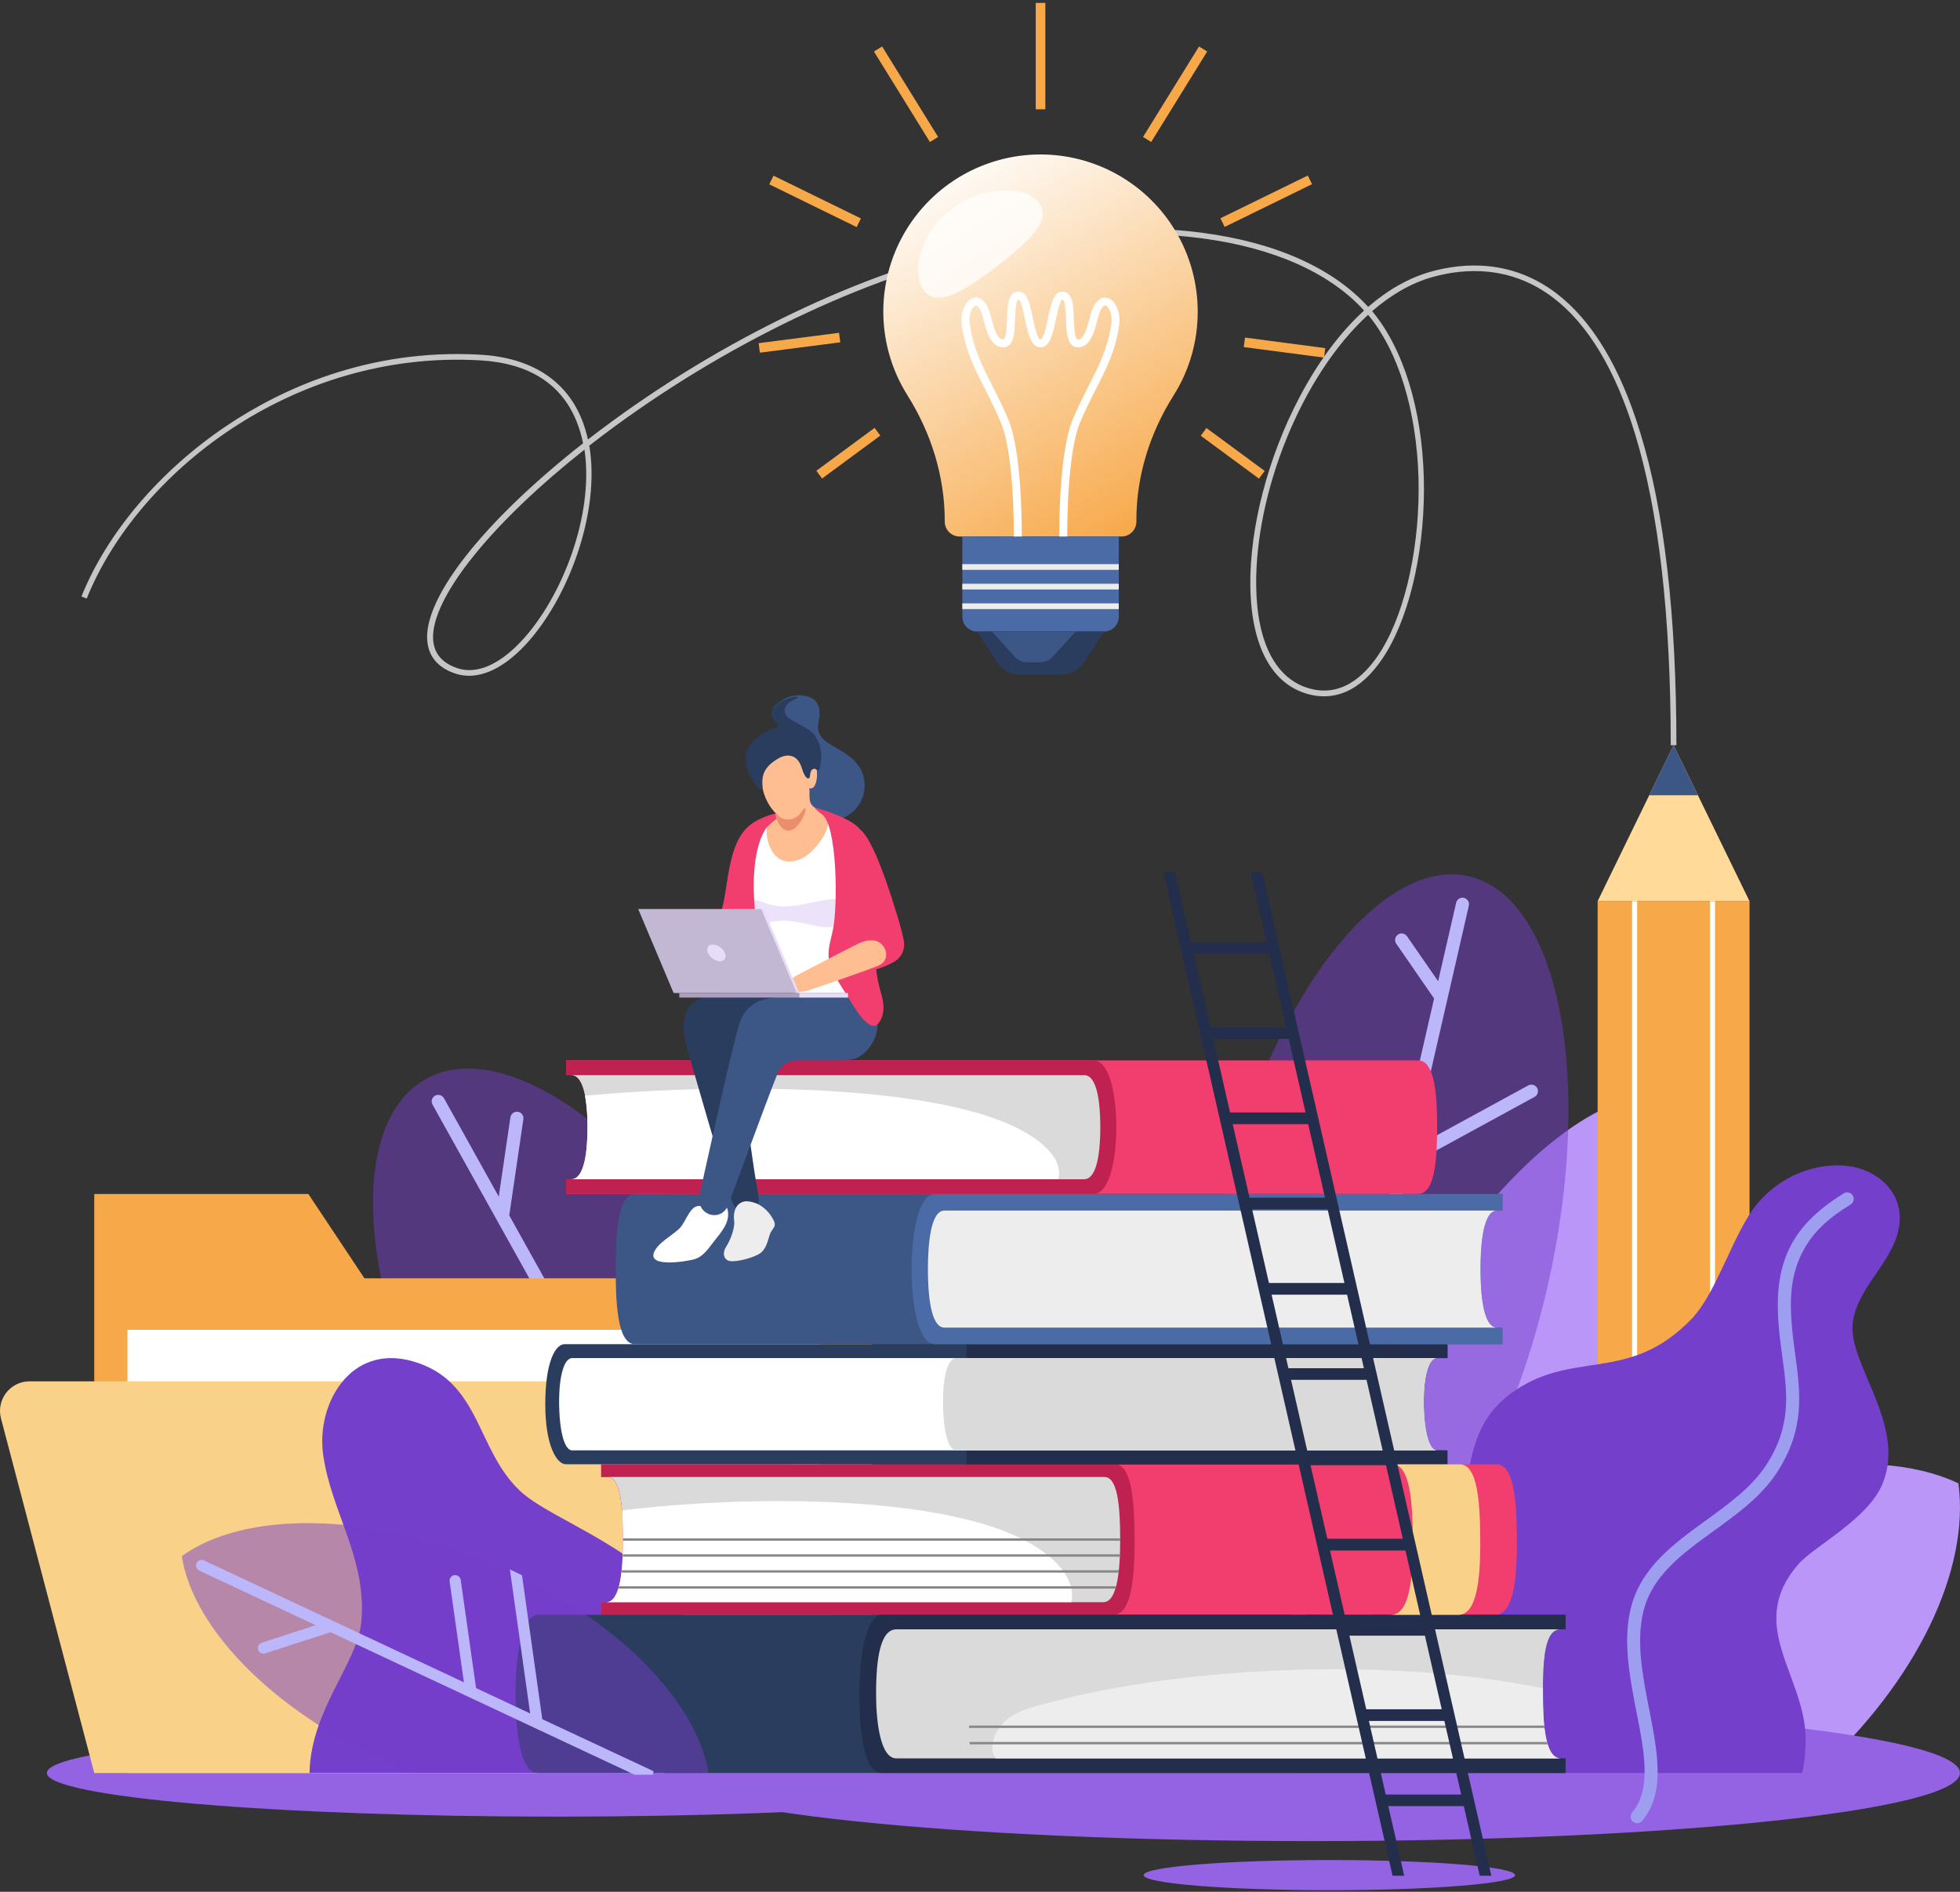 <svg width="573" height="553" viewBox="0 0 573 553" fill="none" xmlns="http://www.w3.org/2000/svg">
<rect x="0" y="0" width="573" height="553" fill="#333333" stroke="none"/>
<path d="M162.84 531.031C245.207 531.031 311.978 525.313 311.978 518.26C311.978 511.206 245.207 505.488 162.84 505.488C80.474 505.488 13.703 511.206 13.703 518.26C13.703 525.313 80.474 531.031 162.84 531.031Z" fill="#9463E3"/>
<path d="M223.392 492.92C246.605 480.001 243.286 429.793 215.978 380.777C188.67 331.76 147.714 302.498 124.5 315.416C101.287 328.335 104.606 378.543 131.914 427.56C159.222 476.576 200.178 505.839 223.392 492.92Z" fill="#743FCB" fill-opacity="0.5"/>
<path d="M223.389 494.848C223.047 494.849 222.711 494.758 222.416 494.585C222.121 494.412 221.877 494.164 221.711 493.865L126.441 322.883C126.196 322.438 126.136 321.915 126.276 321.427C126.415 320.94 126.742 320.526 127.184 320.278C127.468 320.12 127.788 320.037 128.112 320.039C128.454 320.038 128.79 320.129 129.085 320.302C129.38 320.474 129.624 320.723 129.79 321.022L145.808 349.79L149.213 326.612C149.285 326.159 149.515 325.746 149.863 325.446C150.211 325.147 150.653 324.981 151.112 324.978H151.389C151.892 325.052 152.345 325.323 152.648 325.731C152.951 326.138 153.08 326.65 153.006 327.152L148.881 355.288L225.061 492.004C225.306 492.448 225.365 492.971 225.226 493.459C225.086 493.947 224.76 494.36 224.317 494.608C224.032 494.764 223.713 494.846 223.389 494.848Z" fill="#BCB6FA"/>
<path d="M488.132 432.931C513.738 383.005 516.729 333.43 494.813 322.202C472.897 310.973 434.373 342.344 408.767 392.269C383.161 442.195 380.17 491.77 402.086 502.998C424.002 514.226 462.526 482.856 488.132 432.931Z" fill="#BB96F9"/>
<path d="M452.408 376.128C466.22 315.949 455.914 262.235 429.389 256.153C402.863 250.072 370.163 293.926 356.351 354.104C342.538 414.283 352.845 467.997 379.37 474.079C405.896 480.16 438.596 436.306 452.408 376.128Z" fill="#743FCB" fill-opacity="0.5"/>
<path d="M377.53 484.159C377.385 484.158 377.241 484.142 377.1 484.11C376.606 483.996 376.177 483.691 375.907 483.262C375.638 482.83 375.549 482.309 375.662 481.813L419.252 291.879L408.189 275.858C407.901 275.44 407.791 274.926 407.882 274.427C407.973 273.929 408.258 273.487 408.674 273.198C408.993 272.973 409.373 272.853 409.762 272.854C410.073 272.854 410.379 272.93 410.654 273.074C410.929 273.219 411.165 273.427 411.342 273.683L420.432 286.829L425.7 263.885C425.793 263.465 426.027 263.089 426.362 262.819C426.697 262.549 427.113 262.4 427.544 262.398C427.689 262.398 427.834 262.417 427.974 262.453C428.468 262.567 428.897 262.873 429.167 263.302C429.436 263.732 429.525 264.25 429.412 264.745L413.143 335.63L446.776 317.287C447.057 317.133 447.372 317.053 447.692 317.054C448.119 317.051 448.534 317.191 448.872 317.452C449.21 317.713 449.451 318.079 449.556 318.492C449.661 318.906 449.625 319.343 449.453 319.733C449.282 320.124 448.984 320.445 448.608 320.647L411.999 340.612L379.374 482.673C379.281 483.093 379.047 483.469 378.712 483.739C378.377 484.009 377.961 484.157 377.53 484.159Z" fill="#BCB6FA"/>
<path d="M106.551 373.675L90.152 349.022H27.556V373.675V518.26H254.939V373.675H106.551Z" fill="#F7A94A"/>
<path d="M239.88 388.726H37.268V518.254H239.88V388.726Z" fill="white"/>
<path d="M213.997 403.782H8.65C7.327 403.781 6.021 404.083 4.834 404.666C3.646 405.249 2.608 406.096 1.8 407.143C0.992 408.19 0.435 409.409 0.172 410.705C-0.091 412.001 -0.052 413.34 0.285 414.619L27.557 518.26H254.939L227.557 414.244C226.768 411.249 225.011 408.599 222.558 406.707C220.106 404.814 217.096 403.786 213.997 403.782Z" fill="#FAD189"/>
<path d="M511.468 263.436H467.06V518.26H511.468V263.436Z" fill="#F7A94A"/>
<path d="M489.261 217.854L467.06 263.436H511.468L489.261 217.854Z" fill="#FFDA99"/>
<path d="M496.378 232.468L489.261 217.854L482.143 232.468H496.378Z" fill="#3C5685"/>
<path d="M478.614 263.436H477.139V518.26H478.614V263.436Z" fill="white"/>
<path d="M501.388 263.436H499.912V518.26H501.388V263.436Z" fill="white"/>
<path d="M90.491 518.26C90.847 499.658 104.627 486.186 105.66 473.845C107.209 455.354 96.698 441.728 94.449 425.044C92.47 410.355 102.476 392.663 120.756 397.946C140.547 403.659 139.109 423.612 151.998 435.788C161.353 444.628 189.799 453.099 200.07 472.524C207.144 485.904 206.106 503.443 211.791 518.26H90.491Z" fill="url(#paint0_linear_1_22845)"/>
<path d="M530.983 518.26C560.252 491.746 575.944 459.052 572.533 433.595C545.783 421.106 502.359 429.811 464.22 457.811C440.285 475.356 423.014 497.207 414.409 518.26H530.983Z" fill="#BB96F9"/>
<path d="M383.584 538.182C488.196 538.182 573 529.262 573 518.26C573 507.257 488.196 498.337 383.584 498.337C278.973 498.337 194.169 507.257 194.169 518.26C194.169 529.262 278.973 538.182 383.584 538.182Z" fill="#9463E3"/>
<path d="M555.089 359.134C556.994 349.495 549.772 342.203 540.639 340.92C530.559 339.501 520.091 344.169 513.68 351.916C506.692 360.369 502.045 377.772 494.466 385.605C475.83 404.876 459.432 393.972 441.336 407.61C425.774 419.331 432.264 436.562 421.262 453.204C412.553 466.381 387.666 475.111 381.501 495.868C379.042 504.198 378.999 511.668 380.566 518.26H526.889C527.594 514.91 527.92 511.491 527.86 508.069C527.639 489.639 510.263 475.154 525.678 457.308C530.27 452 546.029 444.143 550.313 433.841C557.56 416.419 539.987 398.585 541.678 386.489C543.153 376.058 553.067 369.375 555.089 359.134Z" fill="url(#paint1_linear_1_22845)"/>
<path d="M437.501 428.054H175.754V431.74H177.537C181.378 431.74 182.146 440.088 182.146 450.046C182.146 459.464 181.237 468.353 177.229 468.353H175.748V472.039H437.034C442.148 472.039 443.463 462.824 443.463 451.392C443.47 439.376 442.775 428.054 437.501 428.054Z" fill="#F23E6E"/>
<path d="M325.9 428.054H175.754V431.74H177.537C181.378 431.74 182.146 440.088 182.146 450.046C182.146 459.464 181.237 468.353 177.229 468.353H175.748V472.039H325.414C330.141 472.039 331.696 463.838 331.696 450.593C331.696 437.527 330.62 428.054 325.9 428.054Z" fill="#BF2251"/>
<path d="M322.864 431.74H177.537C181.378 431.74 182.146 440.088 182.146 450.046C182.146 459.347 181.255 468.126 177.377 468.341H322.562C326.564 468.341 327.48 459.451 327.48 450.034C327.473 440.07 326.711 431.74 322.864 431.74Z" fill="#DADADA"/>
<path d="M420.095 423.962C417.747 423.962 416.278 417.991 416.278 409.655C416.278 402.074 417.783 396.988 420.095 396.988H423.168V392.921H165.072C162.355 392.921 159.411 398.069 159.411 410.472C159.411 422.47 162.693 428.029 165.459 428.029H423.149V423.962H420.095Z" fill="#2A3D5E"/>
<path d="M420.094 423.962C417.746 423.962 416.277 417.991 416.277 409.655C416.277 402.074 417.783 396.988 420.094 396.988H423.167V392.921H282.555V428.054H423.149V423.987L420.094 423.962Z" fill="#232E4D"/>
<path d="M416.253 409.655C416.253 402.075 417.759 396.988 420.07 396.988H167.266C164.955 396.988 163.455 402.075 163.455 409.655C163.455 417.991 164.918 423.963 167.266 423.963H420.094C417.746 423.963 416.253 417.991 416.253 409.655Z" fill="white"/>
<path d="M416.253 409.655C416.253 402.075 417.759 396.988 420.07 396.988H279.5C277.189 396.988 275.689 402.075 275.689 409.655C275.689 417.991 277.152 423.963 279.5 423.963H420.094C417.746 423.963 416.253 417.991 416.253 409.655Z" fill="#DADADA"/>
<path d="M456.279 514.003C451.564 514.003 451.079 503.289 451.079 495.143C451.079 484.798 451.589 476.284 456.279 476.284H457.692V472.033H157.167C153.663 472.033 150.701 480.418 150.701 495.143C150.701 507.577 152.446 518.26 157.167 518.26H457.692V514.003H456.279Z" fill="#2A3D5E"/>
<path d="M456.279 514.003C451.564 514.003 451.079 503.289 451.079 495.143C451.079 484.798 451.589 476.284 456.279 476.284H457.692V472.033H257.674C254.171 472.033 251.214 480.418 251.214 495.143C251.214 507.577 252.96 518.26 257.674 518.26H457.68V514.003H456.279Z" fill="#232E4D"/>
<path d="M451.079 495.143C451.079 484.798 451.589 476.284 456.279 476.284H262.05C257.355 476.284 256.119 484.798 256.119 495.143C256.119 503.289 257.348 514.003 262.05 514.003H456.279C451.564 514.003 451.079 503.289 451.079 495.143Z" fill="#DADADA"/>
<path d="M456.278 514.003H291.067C288.492 510.722 290.766 502.466 300.416 499.499C340.497 487.212 404.986 483.92 451.085 493.552C451.085 494.074 451.085 494.609 451.085 495.143C451.078 503.289 451.564 514.003 456.278 514.003Z" fill="#EDEDED"/>
<path d="M452.468 509.887H283.532C283.483 509.666 283.44 509.432 283.403 509.205H452.265C452.326 509.438 452.4 509.666 452.468 509.887Z" fill="#878787"/>
<path d="M451.527 505.089H283.286C283.286 504.862 283.335 504.628 283.372 504.401H451.453C451.472 504.628 451.496 504.843 451.527 505.089Z" fill="#878787"/>
<path d="M313.201 468.335H177.364C181.249 468.12 182.134 459.341 182.134 450.04C182.134 446.969 182.06 444.075 181.851 441.514C219.345 436.974 270.36 437.349 296.083 448.597C306.999 453.345 314.836 460.84 313.201 468.335Z" fill="white"/>
<path d="M326.293 463.684C326.225 463.918 326.164 464.151 326.096 464.372H180.769C180.837 464.151 180.898 463.918 180.96 463.684H326.293Z" fill="#878787"/>
<path d="M327.08 459.009C327.08 459.242 327.031 459.47 327.006 459.697H181.679C181.679 459.47 181.735 459.242 181.753 459.009H327.08Z" fill="#878787"/>
<path d="M327.393 454.347C327.393 454.58 327.393 454.801 327.393 455.035H182.073C182.073 454.801 182.073 454.574 182.073 454.347H327.393Z" fill="#878787"/>
<path d="M327.473 449.684H182.146V450.372H327.473V449.684Z" fill="#878787"/>
<path d="M185.619 349.022H439.216V353.869H437.649C433.543 353.869 432.811 363.932 432.811 370.972C432.811 378.012 433.53 388.08 437.649 388.08H439.216V392.921H185.619C180.327 392.921 180.007 380.021 180.007 370.972C180.007 361.923 180.327 349.022 185.619 349.022Z" fill="#3C5685"/>
<path d="M273.391 349.022H439.216V353.869H437.649C433.543 353.869 432.811 363.932 432.811 370.972C432.811 378.012 433.531 388.08 437.649 388.08H439.216V392.921H273.391C268.098 392.921 266.506 380.021 266.506 370.972C266.506 361.923 268.123 349.022 273.391 349.022Z" fill="#4B6BA6"/>
<path d="M276.114 353.869H437.649C433.543 353.869 432.812 363.932 432.812 370.972C432.812 378.012 433.531 388.08 437.649 388.08H276.114C271.989 388.08 271.27 378.012 271.27 370.972C271.27 363.932 272.008 353.869 276.114 353.869Z" fill="#EDEDED"/>
<path d="M414.581 309.964H165.478V314.265H167.014C171.046 314.265 171.772 323.221 171.772 329.481C171.772 335.741 171.065 344.698 167.014 344.698H165.478V348.998H414.594C419.794 348.998 420.126 337.51 420.126 329.469C420.126 321.427 419.781 309.964 414.581 309.964Z" fill="#F23E6E"/>
<path d="M120.805 518.26H207.163C203.475 496.347 178.367 471.296 142.705 456.54C106.828 441.704 71.148 441.796 53.138 454.899C56.599 476.904 81.793 502.159 117.676 517.001C118.713 517.431 119.756 517.85 120.805 518.26Z" fill="#743FCB" fill-opacity="0.5"/>
<path d="M388.631 552.538C418.619 552.538 442.929 550.564 442.929 548.128C442.929 545.692 418.619 543.717 388.631 543.717C358.643 543.717 334.333 545.692 334.333 548.128C334.333 550.564 358.643 552.538 388.631 552.538Z" fill="#9463E3"/>
<path d="M319.594 309.964H165.478V314.265H167.014C171.046 314.265 171.772 323.221 171.772 329.481C171.772 335.741 171.065 344.698 167.014 344.698H165.478V348.998H319.594C324.788 348.998 326.355 337.51 326.355 329.469C326.355 321.427 324.788 309.964 319.594 309.964Z" fill="#BF2251"/>
<path d="M316.914 314.277H167.002C171.034 314.277 171.759 323.233 171.759 329.493C171.759 335.753 171.052 344.71 167.002 344.71H316.914C320.965 344.71 321.671 335.759 321.671 329.493C321.671 323.227 320.983 314.277 316.914 314.277Z" fill="#DADADA"/>
<path d="M426.788 428.054H407.071C412.344 428.054 413.039 439.4 413.039 451.398C413.039 462.83 411.723 472.045 406.61 472.045H426.327C431.441 472.045 432.75 462.83 432.75 451.398C432.75 439.376 432.062 428.054 426.788 428.054Z" fill="#FAD189"/>
<path d="M490.091 217.854H488.437C488.437 180.092 484.934 149.456 477.988 126.806C472.278 108.107 464.22 94.714 454.017 86.993C441.374 77.415 427.895 78.435 418.81 80.978C412.553 82.723 406.615 86.212 401.145 90.955C410.223 101.828 415.7 119.434 416.247 139.664C416.763 159.009 412.621 178.489 405.429 190.505C399.227 200.874 391.378 205.187 382.736 202.981C371.851 200.205 365.748 188.926 365.526 171.227C365.323 154.186 370.714 133.564 379.934 116.062C385.41 105.662 391.821 97.116 398.785 90.777L398.613 90.586C388.569 79.658 372.251 72.427 351.408 69.669C333.663 67.316 312.777 68.244 292.605 72.273C256.531 79.48 215.442 98.529 179.872 124.533C177.266 126.438 174.734 128.35 172.275 130.271C175.601 149.794 166.043 175.288 153.449 188.662C146.528 196.033 139.312 198.945 133.165 196.912C127.406 195.014 124.56 191.002 124.886 185.314C125.685 172.223 143.276 150.912 170.456 129.577C170.036 127.436 169.419 125.338 168.612 123.311C164.18 112.198 154.66 106.153 140.338 105.336C85.075 102.191 39.844 138.865 25.35 174.975L23.814 174.36C31.288 155.747 46.752 137.569 66.224 124.478C81.891 113.955 107.473 101.81 140.412 103.683C155.237 104.531 165.514 111.104 170.136 122.727C170.875 124.59 171.457 126.511 171.876 128.471C174.138 126.718 176.463 124.969 178.852 123.225C214.612 97.08 255.935 77.931 292.236 70.683C312.587 66.616 333.663 65.682 351.586 68.059C372.81 70.867 389.479 78.281 399.787 89.499C399.854 89.567 399.916 89.634 399.977 89.708C405.792 84.683 411.969 81.181 418.306 79.412C427.747 76.77 441.773 75.726 454.951 85.702C465.4 93.639 473.673 107.314 479.482 126.346C486.556 149.155 490.091 179.926 490.091 217.854ZM399.959 92.024C380.29 110.011 366.934 144.204 367.241 171.184C367.438 188.066 373.099 198.779 383.222 201.359C393.161 203.89 400.057 196.384 404.12 189.638C411.158 177.874 415.184 158.732 414.698 139.688C414.108 119.864 408.785 102.645 399.959 92.024ZM170.868 131.432C144.782 152.055 127.369 173.113 126.626 185.4C126.324 190.314 128.728 193.668 133.774 195.333C139.269 197.176 145.858 194.375 152.312 187.519C164.445 174.649 173.707 150.304 170.868 131.432Z" fill="#C6C6C6"/>
<path d="M478.615 532.942C478.165 532.936 477.73 532.776 477.385 532.487C477.001 532.156 476.763 531.686 476.722 531.18C476.682 530.674 476.843 530.173 477.17 529.784C482.868 523.095 480.711 512.098 478.43 500.457C476.439 490.278 474.38 479.761 476.771 470.055C479.69 458.217 489.383 451.195 498.757 444.407C505.284 439.689 512.021 434.805 516.225 428.435C523.822 416.873 522.531 407.376 521.037 396.386C520.324 391.128 519.581 385.697 519.765 379.646C520.263 362.906 529.304 354.944 539.004 348.832C539.309 348.64 539.663 348.538 540.024 348.537C540.438 348.538 540.841 348.674 541.172 348.923C541.503 349.172 541.745 349.521 541.86 349.919C541.976 350.317 541.959 350.741 541.813 351.129C541.667 351.517 541.4 351.847 541.05 352.069C535.125 355.804 524.098 362.752 523.588 379.763C523.422 385.488 524.135 390.759 524.818 395.858C526.348 407.137 527.792 417.776 519.415 430.536C514.823 437.521 507.792 442.607 500.975 447.528C491.756 454.211 483.034 460.52 480.452 470.995C478.258 479.884 480.237 489.983 482.149 499.751C484.607 512.326 486.937 524.194 480.047 532.309C479.867 532.51 479.646 532.671 479.399 532.78C479.152 532.889 478.885 532.944 478.615 532.942Z" fill="#9E9EF0"/>
<path d="M185.527 518.794L96.637 477.113L77.54 483.299C77.375 483.354 77.203 483.383 77.03 483.385C76.639 483.385 76.261 483.245 75.964 482.991C75.668 482.737 75.471 482.386 75.41 482C75.35 481.614 75.428 481.219 75.633 480.887C75.837 480.554 76.154 480.305 76.526 480.185L92.291 475.073L58.246 459.101C57.91 458.941 57.639 458.672 57.477 458.338C57.314 458.004 57.27 457.624 57.351 457.262C57.432 456.899 57.635 456.575 57.925 456.342C58.215 456.109 58.575 455.982 58.947 455.98C59.187 455.979 59.424 456.032 59.641 456.134L135.624 491.764L131.444 462.277C131.386 461.848 131.501 461.414 131.762 461.068C132.023 460.723 132.411 460.495 132.84 460.434C132.917 460.428 132.995 460.428 133.073 460.434C133.467 460.436 133.848 460.58 134.145 460.84C134.442 461.099 134.635 461.457 134.69 461.847L139.177 493.448L154.985 500.862L149.06 458.769L149.957 459.187C150.763 459.568 151.562 459.955 152.348 460.342L152.607 460.465L158.538 502.546L191.059 517.744L190.831 518.77L185.527 518.794Z" fill="#BCB6FA"/>
<path d="M221.787 100.314L222.147 103.098L245.652 100.063L245.292 97.279L221.787 100.314Z" fill="#F7A94A"/>
<path d="M350.147 91.102C350.15 83.985 348.498 76.964 345.32 70.594C342.143 64.223 337.528 58.678 331.84 54.396C326.152 50.114 319.545 47.211 312.542 45.918C305.539 44.624 298.331 44.975 291.487 46.943C284.643 48.91 278.35 52.44 273.105 57.255C267.86 62.069 263.806 68.036 261.263 74.684C258.72 81.333 257.758 88.481 258.452 95.565C259.147 102.649 261.479 109.474 265.265 115.503C272.223 126.561 276.193 139.215 276.193 152.27V152.485C276.195 153.637 276.654 154.742 277.47 155.556C278.286 156.37 279.392 156.828 280.545 156.828H327.873C329.025 156.828 330.13 156.37 330.945 155.556C331.76 154.741 332.218 153.636 332.218 152.485V152.036C332.218 139.086 336.177 126.536 343.097 115.589C347.724 108.26 350.169 99.768 350.147 91.102Z" fill="url(#paint2_linear_1_22845)"/>
<path d="M281.326 156.828H327.068V180.307C327.068 181.447 326.614 182.541 325.807 183.347C325.001 184.154 323.906 184.607 322.765 184.607H285.653C284.512 184.607 283.417 184.154 282.61 183.347C281.803 182.541 281.35 181.447 281.35 180.307V156.828H281.326Z" fill="#4B6BA6"/>
<path d="M310.35 197.201H298.057C296.764 197.201 295.491 196.879 294.354 196.263C293.218 195.647 292.253 194.758 291.547 193.675L285.665 184.632H322.753L316.871 193.675C316.164 194.759 315.198 195.65 314.059 196.266C312.92 196.882 311.645 197.203 310.35 197.201Z" fill="#2A3D5E"/>
<path d="M327.068 176.375H281.326V178.046H327.068V176.375Z" fill="#EDEDED"/>
<path d="M327.068 170.637H281.326V172.308H327.068V170.637Z" fill="#EDEDED"/>
<path d="M327.068 164.9H281.326V166.571H327.068V164.9Z" fill="#EDEDED"/>
<path opacity="0.75" d="M303.65 59.139C307.614 64.232 301.24 70.246 292.014 77.409C282.788 84.572 274.19 90.175 270.25 85.082C266.31 79.989 268.572 68.588 277.798 61.419C287.023 54.249 299.691 54.047 303.65 59.139Z" fill="white"/>
<path d="M304.388 193.582H300.042C299.361 193.546 298.696 193.368 298.087 193.06C297.479 192.752 296.941 192.321 296.508 191.795L289.987 184.632H314.437L307.922 191.795C307.489 192.321 306.952 192.752 306.343 193.06C305.735 193.368 305.069 193.546 304.388 193.582Z" fill="#3C5685"/>
<path d="M305.604 0.853H302.795V31.95H305.604V0.853Z" fill="#F7A94A"/>
<path d="M257.885 13.584L255.491 15.064L271.859 41.51L274.253 40.029L257.885 13.584Z" fill="#F7A94A"/>
<path d="M226.138 51.355L224.9 53.882L250.442 66.382L251.68 63.855L226.138 51.355Z" fill="#F7A94A"/>
<path d="M238.664 137.618L240.331 139.877L257.354 127.333L255.687 125.073L238.664 137.618Z" fill="#F7A94A"/>
<path d="M334.165 40.031L336.548 41.504L352.916 15.058L350.532 13.585L334.165 40.031Z" fill="#F7A94A"/>
<path d="M356.785 63.808L358.023 66.335L383.567 53.839L382.329 51.312L356.785 63.808Z" fill="#F7A94A"/>
<path d="M363.975 98.682L363.611 101.455L387.074 104.535L387.439 101.761L363.975 98.682Z" fill="#F7A94A"/>
<path d="M352.701 125.115L351.037 127.37L368.061 139.914L369.724 137.659L352.701 125.115Z" fill="#F7A94A"/>
<path d="M311.99 156.828H309.667C309.667 141.353 311.105 128.661 313.509 122.875C315.131 118.968 316.772 115.742 318.358 112.622C321.308 106.804 323.859 101.779 324.88 94.837C325.334 91.766 324.031 89.511 323.171 89.308C322.624 89.198 321.819 90.058 321.179 92.202C321.069 92.564 320.958 93.007 320.829 93.492C320.005 96.699 318.758 101.539 315.156 101.539C311.941 101.539 311.781 97.184 311.64 93.351C311.566 91.323 311.425 87.552 310.546 87.552C309.858 87.877 309.114 91.416 308.702 93.314C307.817 97.54 306.975 101.527 304.178 101.527C301.382 101.527 300.546 97.54 299.654 93.32C299.255 91.416 298.517 87.877 297.811 87.545C296.956 87.545 296.821 91.323 296.747 93.351C296.606 97.184 296.446 101.539 293.231 101.539C289.63 101.539 288.382 96.705 287.558 93.504C287.429 93.019 287.312 92.57 287.208 92.202C286.593 90.046 285.665 89.21 285.223 89.308C284.356 89.499 283.053 91.735 283.508 94.837C284.522 101.779 287.073 106.804 290.029 112.622C291.615 115.742 293.256 118.968 294.879 122.875C297.276 128.661 298.714 141.353 298.714 156.828H296.397C296.397 141.875 294.995 129.184 292.709 123.765C291.123 119.944 289.501 116.756 287.939 113.666C284.866 107.67 282.26 102.492 281.178 95.181C280.613 91.317 282.223 87.594 284.694 87.048C285.647 86.839 288.013 86.857 289.408 91.551C289.525 91.944 289.648 92.417 289.783 92.939C290.349 95.138 291.406 99.23 293.207 99.23C294.184 99.23 294.319 95.501 294.399 93.277C294.541 89.327 294.688 85.242 297.817 85.242C300.324 85.242 301.062 88.768 301.923 92.853C302.322 94.757 303.256 99.217 304.166 99.217C305.076 99.217 306.01 94.757 306.416 92.853C307.301 88.768 308.075 85.266 310.534 85.266C313.656 85.266 313.804 89.352 313.945 93.302C314.031 95.525 314.166 99.254 315.144 99.254C316.944 99.254 318.002 95.151 318.573 92.951C318.702 92.435 318.825 91.962 318.942 91.575C320.337 86.882 322.698 86.882 323.656 87.072C326.115 87.619 327.732 91.373 327.166 95.206C326.097 102.516 323.478 107.695 320.405 113.691C318.838 116.762 317.221 119.969 315.635 123.79C313.398 129.202 311.99 141.875 311.99 156.828Z" fill="white"/>
<path d="M309.384 344.716H167.229C171.076 344.378 171.753 335.649 171.753 329.505C171.792 326.419 171.552 323.334 171.033 320.291C211.188 316.605 263.876 317.219 290.889 326.999C302.685 331.238 311.148 337.983 309.384 344.716Z" fill="white"/>
<path d="M235.221 227.928C236.026 231.719 234.526 234.526 238.079 237.475C240.876 239.803 242.382 239.625 244.533 239.453C248.018 239.176 250.188 236.682 251.226 235.024C252.114 233.592 252.639 231.964 252.755 230.284C252.871 228.603 252.574 226.919 251.89 225.379C250.544 222.486 247.79 220.464 244.674 218.744C241.558 217.024 238.651 215.187 239.198 211.821C239.671 208.946 239.941 206.857 238.681 205.205C236.973 202.981 232.48 202.748 229.886 204.038C226.813 205.573 225.423 206.913 225.694 209.044C225.995 211.409 233.033 214.278 233.07 217.706C233.07 218.769 232.332 221.245 233.014 222.092C234.465 223.917 234.76 225.754 235.221 227.928Z" fill="#3C5685"/>
<path d="M214.083 351.375C214.999 354.232 218.669 354.668 219.984 354.072C223.174 352.622 221.502 349.508 220.261 340.557C219.388 334.254 218.06 325.813 216.376 316.212C215.866 313.294 217.052 310.339 219.32 309.233C221.914 307.974 236.457 304.147 237.385 299.404C238.214 295.214 233.045 291.037 229.64 290.017C225.405 288.752 208.601 289.305 203.21 292.696C199.842 294.815 199.27 299.932 200.297 304.183C201.323 308.435 212.239 345.625 214.083 351.375Z" fill="#2A3D5E"/>
<path d="M213.493 368.643C215.645 368.908 220.697 367.562 222.412 366.217C223.869 365.08 224.391 363.059 224.969 361.13C225.688 358.753 227.427 358.796 225.897 356.216C224.97 354.504 223.579 353.088 221.883 352.131C220.605 351.455 218.49 350.902 217.329 351.271C215.454 351.817 214.255 353.728 214.624 356.799C214.925 359.165 213.315 362.832 212.344 364.343C211.022 366.377 211.625 368.41 213.493 368.643Z" fill="#EDEDED"/>
<path d="M203.186 368.042C205.736 367.2 207.212 364.804 208.951 362.574C210.69 360.344 213.254 357.623 212.823 354.213C212.479 351.516 211.391 353.759 209.572 353.851C207.537 353.955 205.527 351.922 203.474 352.696C201.422 353.47 200.315 357.408 198.668 359.06C197.021 360.713 193.622 362.66 192.128 364.558C186.934 371.15 201.188 368.699 203.186 368.042Z" fill="white"/>
<path d="M204.513 349.225C203.806 352.248 205.65 354.668 207.968 355.104C208.894 355.313 209.865 355.194 210.714 354.767C211.562 354.34 212.236 353.632 212.62 352.764C215.454 345.699 222.67 325.549 227.231 313.994C227.63 312.844 228.371 311.843 229.353 311.123C230.336 310.403 231.514 309.999 232.732 309.964H245.24C247.563 309.964 249.591 309.835 250.925 309.049C257.791 304.982 258.252 295.589 253.384 289.52C250.563 286.018 225.928 291.461 222.572 292.401C220.334 293.015 217.9 295.27 216.831 297.426C214.864 301.345 206.265 341.737 204.513 349.225Z" fill="#3C5685"/>
<path d="M223.174 279.138C223.383 281.835 223.856 290.3 233.734 290.3H247.92C249.93 290.3 250.993 288.457 250.169 286.116C249.481 284.095 245.4 278.02 247.779 270.961C249.561 265.672 249.106 251.088 247.238 245.357C245.947 241.406 242.382 236.283 241.485 239.379C240.355 242.6 238.505 245.52 236.076 247.918C232.511 251.137 227.944 250.99 226.696 248.115C225.362 245.043 226.297 242.758 225.135 240.43C224.102 238.366 220.501 243.882 219.984 245.768C218.545 251.042 217.805 256.482 217.784 261.949C217.722 267.613 222.744 273.584 223.174 279.138Z" fill="white"/>
<path d="M217.243 265.261C217.243 273.431 222.006 269.131 229.259 269.131C236.512 269.131 247.778 275.428 247.778 265.261C247.778 259.861 236.512 264.96 229.259 264.96C222.006 264.96 217.243 259.277 217.243 265.261Z" fill="#ECE3FA"/>
<path d="M227.083 238.034C226.207 238.452 225.465 239.106 224.941 239.922C224.417 240.738 224.13 241.684 224.114 242.654C224.032 244.904 224.641 247.125 225.86 249.018C228.318 252.999 233.063 252.409 236.591 249.509C238.767 247.728 243.242 242.267 241.89 238.931C241.164 237.15 239.216 236.977 237.87 235.859C236.124 234.391 236.874 232.524 236.585 230.423C239.044 231.117 239.24 225.207 238.429 223.721C238.257 223.539 238.021 223.432 237.771 223.42C237.71 222.805 238.288 216.982 232.59 215.433C228.257 214.266 223.917 216.871 222.596 219.279C221.195 221.828 222.424 224.918 222.676 227.591C222.666 229.966 223.245 232.306 224.36 234.404C225.059 235.757 225.98 236.984 227.083 238.034Z" fill="#FFBE91"/>
<path d="M227.759 238.685C227.525 238.925 227.276 239.15 227.016 239.361C225.962 240.119 224.988 240.982 224.108 241.935C222.154 244.546 221.189 248.84 220.765 252.028C220.276 256.088 220.216 260.187 220.586 264.259C220.771 266.944 220.765 271.453 216.782 270.316C215.835 270.04 211.484 268.074 211.17 266.925C210.857 265.777 211.361 264.659 211.563 263.663C211.92 261.913 212.627 257.01 212.922 255.376C214.575 246.254 216.776 241.757 222.541 239.226C223.873 238.604 225.268 238.128 226.702 237.807H226.856C227.122 238.134 227.425 238.429 227.759 238.685Z" fill="#F23E6E"/>
<path d="M226.696 237.911C226.696 238.876 227.925 242.826 230.587 242.826C233.248 242.826 235.989 237.186 235.461 236.382C234.932 235.577 233.863 239.545 230.587 239.545C227.311 239.545 226.696 236.941 226.696 237.911Z" fill="#EB8E6C"/>
<path d="M264.3 275.575C264.072 272.712 260.612 262.06 259.081 257.686C256.445 250.197 253.863 244.435 251.527 242.531C250.987 241.89 250.367 241.321 249.684 240.835C247.047 239.029 242.72 237.291 238.853 236.259C237.341 235.853 239.591 237.487 240.366 238.102C244.754 241.394 244.988 264.689 243.5 271.815C242.965 274.377 242.105 276.92 242.234 279.599C242.425 283.469 245.959 288.199 248.258 292.032C249.554 294.201 254.318 302.476 256.863 299.072C259.739 295.276 257.477 290.564 256.746 287.124C256.488 285.858 256.291 284.605 256.131 283.352C258.015 282.81 259.827 282.043 261.528 281.067C262.461 280.506 263.217 279.693 263.707 278.721C264.198 277.749 264.403 276.658 264.3 275.575Z" fill="#F23E6E"/>
<path d="M236.254 289.545C237.071 289.305 255.246 283.088 257.152 282.105C260.495 280.367 259.149 275.772 255.83 274.967C254.484 274.635 252.345 275.133 251.067 275.759C245.191 278.659 237.219 282.947 234.471 284.304C224.022 289.52 232.031 290.792 236.254 289.545Z" fill="#FFBE91"/>
<path d="M196.941 290.281H232.959L222.584 265.721H186.572L196.941 290.281Z" fill="#C3B8D4"/>
<path d="M206.96 278.542C207.271 279.229 207.762 279.82 208.381 280.252C208.999 280.685 209.723 280.943 210.476 280.999C211.84 280.999 212.486 279.893 211.914 278.542C211.604 277.855 211.114 277.264 210.496 276.832C209.879 276.4 209.156 276.141 208.404 276.085C207.034 276.072 206.388 277.178 206.96 278.542Z" fill="#E7DCFA"/>
<path d="M233.641 290.281H232.959L222.547 265.721H223.229L233.641 290.281Z" fill="#E7DCFA"/>
<path d="M198.588 291.608H233.642V290.275H198.588V291.608Z" fill="#AE9DBF"/>
<path d="M247.92 290.281H233.642V291.615H247.92V290.281Z" fill="#E7DCFA"/>
<path d="M240.089 220.661C240.046 218.204 238.86 215.071 236.825 213.609C234.551 211.956 230.353 210.224 229.751 209.088C229.068 207.785 229.062 205.684 232.873 204.173C233.906 203.768 232.99 203.479 231.761 203.78C230.156 204.179 227.827 205.082 226.745 206.206C224.25 208.805 226.278 210.703 227.163 211.434C227.433 211.655 227.698 212.343 226.831 212.663C225.104 213.227 223.47 214.042 221.982 215.083C218.484 217.663 217.304 220.87 218.54 224.943C219.154 227.038 220.998 230.257 222.443 230.693C222.842 230.816 222.934 230.429 222.885 229.464C222.774 227.118 222.94 224.28 227.729 221.607C229.824 220.434 233.101 220.164 234.41 224.544C234.656 225.379 235.639 228.156 236.598 227.431C236.911 227.198 236.647 225.269 237.661 224.814C238.675 224.359 238.854 225.766 239.505 225.023C239.782 224.642 240.114 221.865 240.089 220.661Z" fill="#2A3D5E"/>
<path d="M432.597 548.306L427.932 527.948H405.866L410.513 548.306H407.114L340.117 254.995H343.516L348.169 275.354H370.235L365.588 254.995H368.987L435.984 548.306H432.597ZM427.176 524.557L422.259 503.056H400.193L405.11 524.557H427.176ZM421.484 499.634L416.567 478.133H394.501L399.418 499.634H421.484ZM415.799 474.742L410.882 453.241H388.816L393.733 474.742H415.799ZM410.107 449.795L405.19 428.294H383.124L388.041 449.795H410.107ZM404.415 424.878L399.498 403.346H377.433L382.35 424.878H404.415ZM398.73 399.955L393.813 378.454H371.747L376.664 399.955H398.73ZM393.038 375.039L388.121 353.507H366.055L370.973 375.039H393.038ZM387.365 350.116L382.448 328.615H360.382L365.299 350.116H387.365ZM381.674 325.193L376.756 303.692H354.691L359.608 325.193H381.674ZM375.97 300.277L371.052 278.775H348.987L353.904 300.277H375.97Z" fill="#232E4D"/>
<defs>
<linearGradient id="paint0_linear_1_22845" x1="151.138" y1="518.26" x2="151.138" y2="396.988" gradientUnits="userSpaceOnUse">
<stop stop-color="#743FCB"/>
<stop offset="1" stop-color="#743FCB"/>
</linearGradient>
<linearGradient id="paint1_linear_1_22845" x1="200599" y1="166156" x2="200599" y2="123802" gradientUnits="userSpaceOnUse">
<stop stop-color="#743FCB"/>
<stop offset="1" stop-color="#743FCB"/>
</linearGradient>
<linearGradient id="paint2_linear_1_22845" x1="334.732" y1="153.529" x2="273.029" y2="46.603" gradientUnits="userSpaceOnUse">
<stop stop-color="#F7A94A"/>
<stop offset="1" stop-color="white"/>
</linearGradient>
</defs>
</svg>
